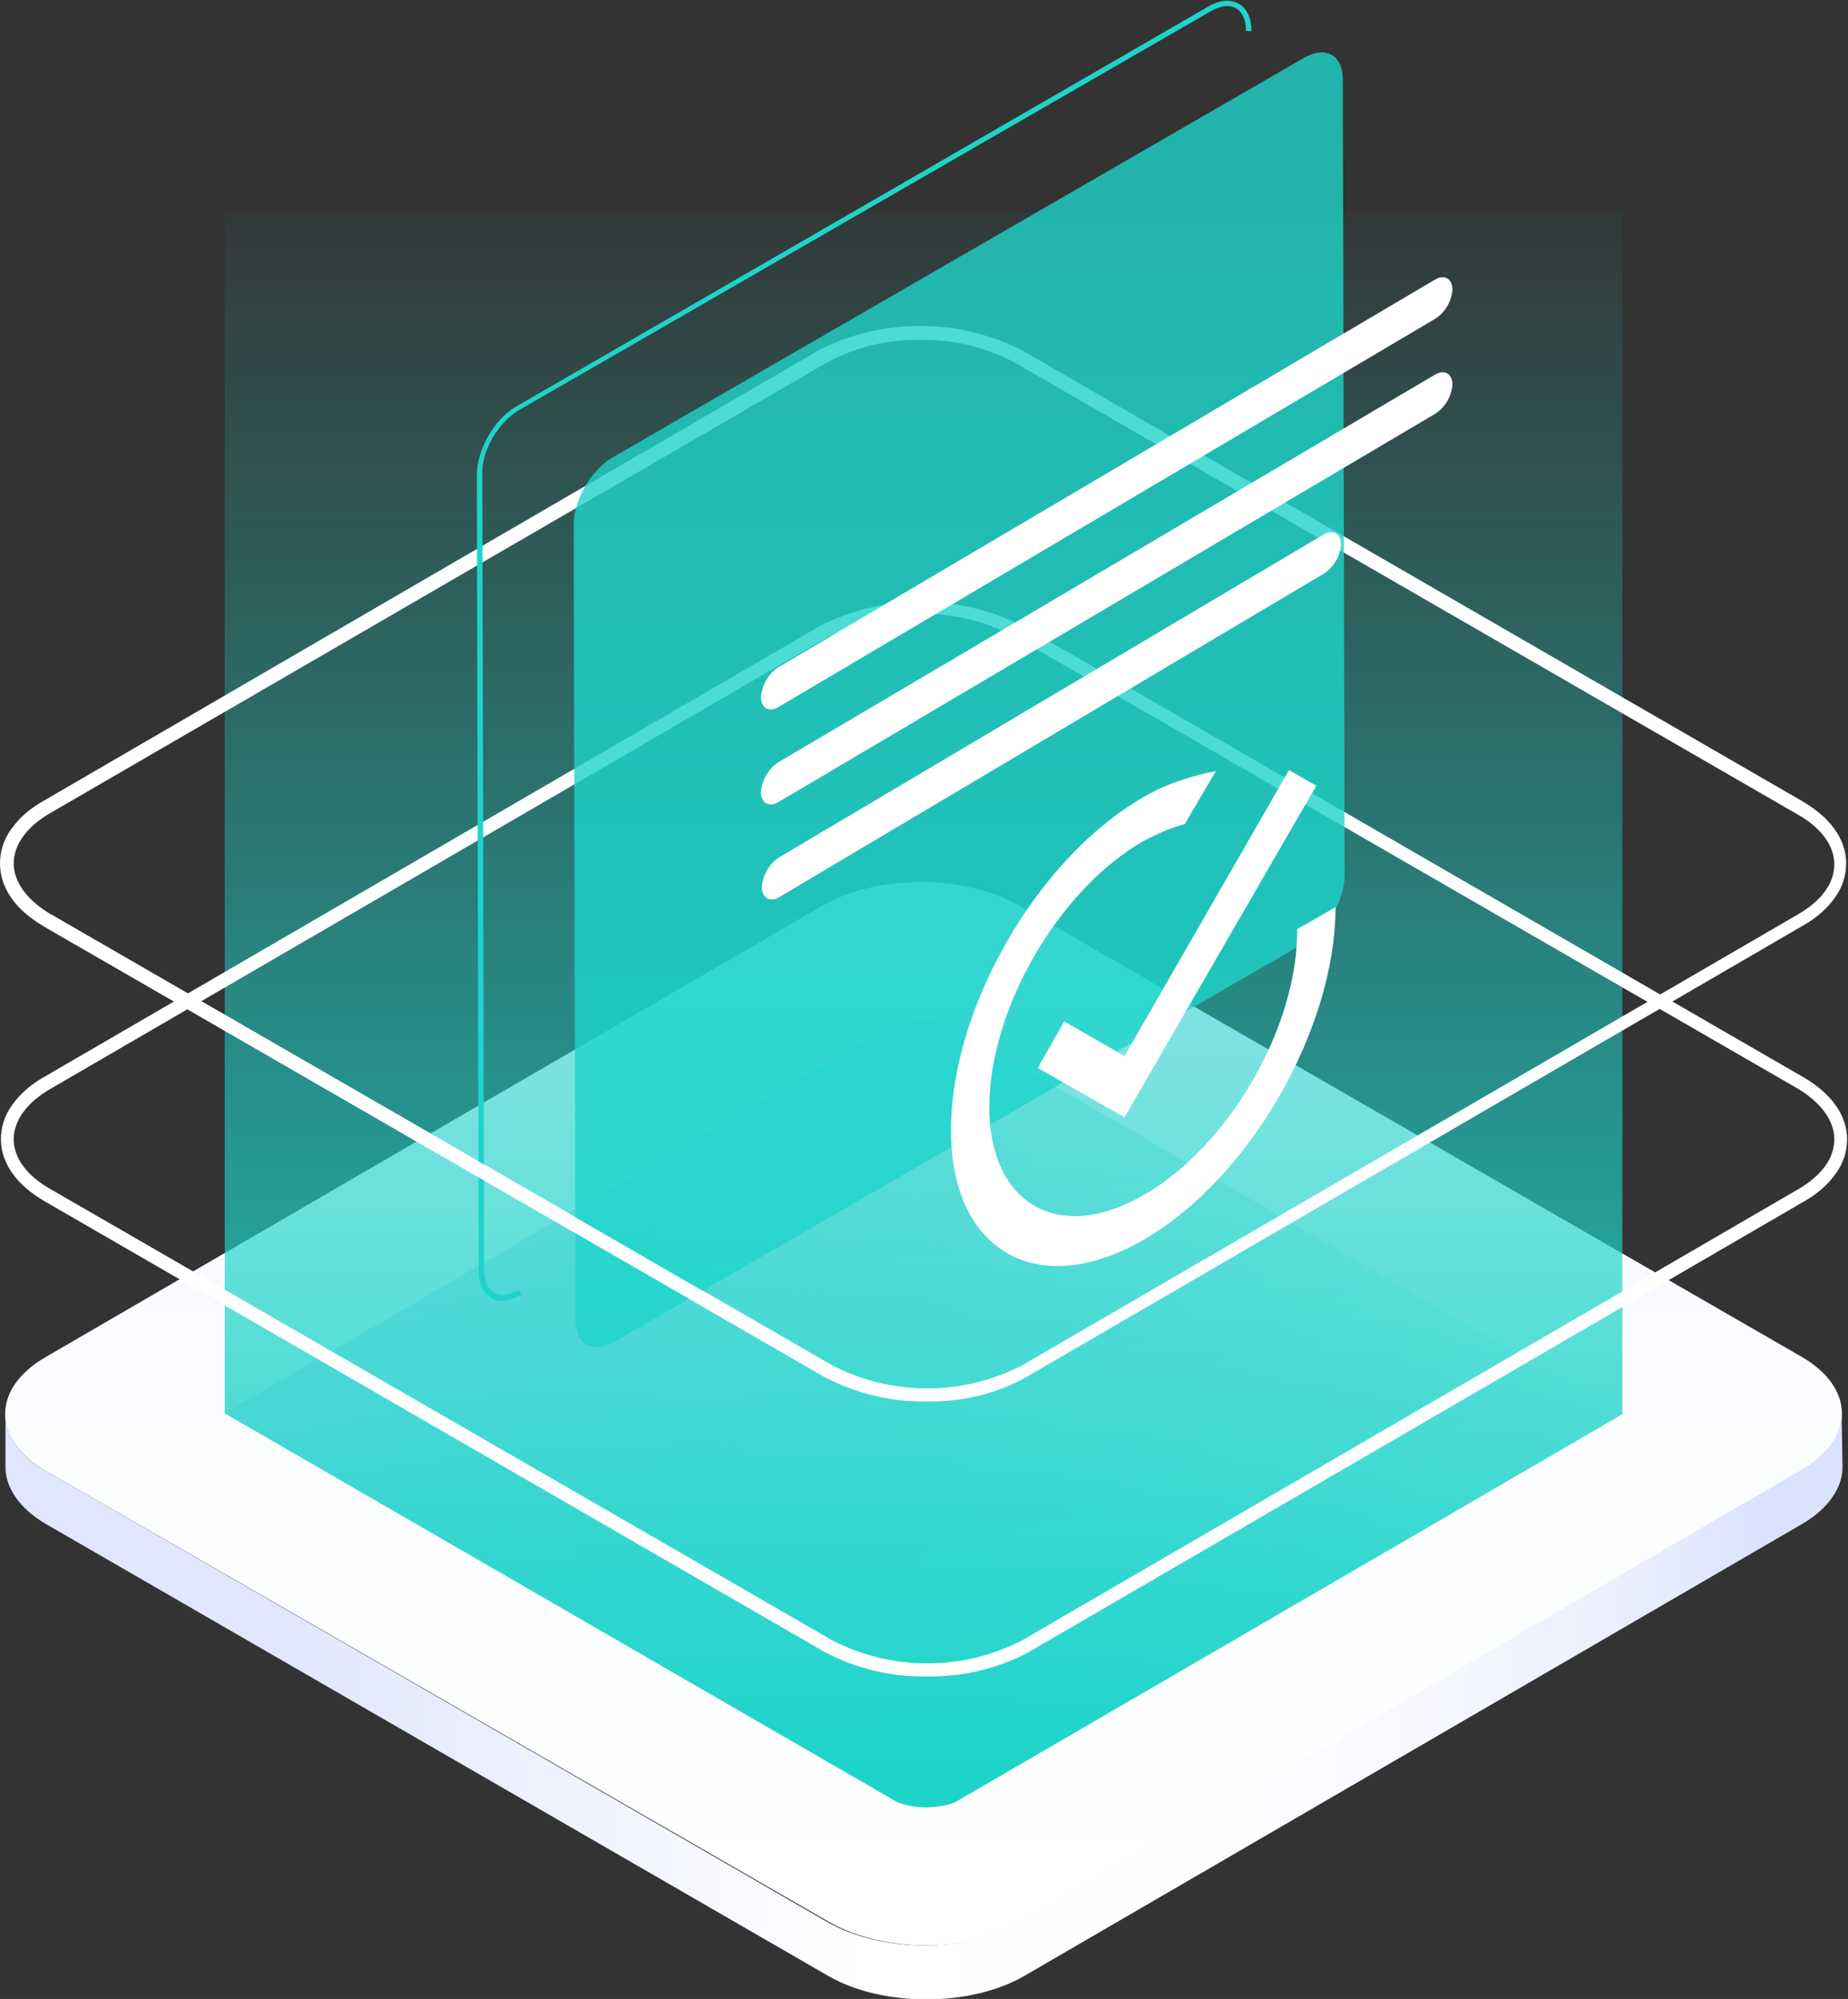 <?xml version="1.0" encoding="utf-8"?>
<!-- Generator: Adobe Illustrator 22.1.0, SVG Export Plug-In . SVG Version: 6.00 Build 0)  -->
<svg version="1.1" id="_x30_03" xmlns="http://www.w3.org/2000/svg" xmlns:xlink="http://www.w3.org/1999/xlink" x="0px" y="0px"
	 viewBox="0 0 202.3 218.8" style="enable-background:new 0 0 202.3 218.8;" xml:space="preserve">
<rect x="0" y="0" width="202.3" height="218.8" fill="#333333" stroke="none"/>
<style type="text/css">
	.st0{fill:url(#Path-909_2_);}
	.st1{fill:url(#Path-910_2_);}
	.st2{fill:url(#Path-911_2_);}
	.st3{fill:url(#Path-912_2_);}
	.st4{fill:#FFFFFF;}
	.st5{opacity:0.8;}
	.st6{fill:#1ED4CA;}
</style>
<linearGradient id="Path-909_2_" gradientUnits="userSpaceOnUse" x1="-9022.224" y1="5041.551" x2="-9022.224" y2="5042.551" gradientTransform="matrix(201.086 0 0 -116.424 1814347.125 587169.188)">
	<stop  offset="0" style="stop-color:#FFFFFF"/>
	<stop  offset="0.5" style="stop-color:#FCFDFF"/>
	<stop  offset="0.8" style="stop-color:#F4F7FF"/>
	<stop  offset="1" style="stop-color:#E9EEFF"/>
</linearGradient>
<path id="Path-909_1_" class="st0" d="M197.2,148.5c5.9,3.4,5.9,9,0.1,12.4l-85.1,49.5c-5.9,3.4-15.4,3.4-21.4,0L5,161
	c-5.9-3.4-5.9-9-0.1-12.4l85.2-49.5c5.9-3.4,15.5-3.4,21.4,0L197.2,148.5z"/>
<linearGradient id="Path-910_2_" gradientUnits="userSpaceOnUse" x1="-9022.723" y1="5074.08" x2="-9021.723" y2="5074.08" gradientTransform="matrix(201.08 0 0 -64.091 1814290.125 325390.875)">
	<stop  offset="0.2" style="stop-color:#E0E6FD"/>
	<stop  offset="0.52" style="stop-color:#FFFFFF"/>
	<stop  offset="0.73" style="stop-color:#FCFDFF"/>
	<stop  offset="0.85" style="stop-color:#F4F6FE"/>
	<stop  offset="0.95" style="stop-color:#E6EBFE"/>
	<stop  offset="1" style="stop-color:#DBE2FD"/>
</linearGradient>
<path id="Path-910_1_" class="st1" d="M201.6,154.7c0,2.2-1.4,4.5-4.4,6.2l-85.2,49.5c-5.9,3.4-15.4,3.4-21.4,0L5,161
	c-3-1.7-4.4-4-4.4-6.2l0,0v5.8l0,0c0,2.2,1.5,4.5,4.4,6.2l85.7,49.5c5.9,3.4,15.5,3.4,21.4,0l85.2-49.5c2.9-1.7,4.4-4,4.4-6.2l0,0
	L201.6,154.7L201.6,154.7z"/>
<linearGradient id="Path-911_2_" gradientUnits="userSpaceOnUse" x1="24.6" y1="154.747" x2="177.6" y2="154.747">
	<stop  offset="0" style="stop-color:#DBE2FD"/>
	<stop  offset="1" style="stop-color:#1ED4CA;stop-opacity:0"/>
</linearGradient>
<path id="Path-911_1_" class="st2" d="M101.4,197.8c-1.1,0-2.1-0.1-3.1-0.5l-73.7-42.6l73.1-42.5c2-0.7,4.2-0.7,6.2,0l73.7,42.6
	l-73.1,42.5C103.5,197.7,102.5,197.8,101.4,197.8z"/>
<linearGradient id="Path-912_2_" gradientUnits="userSpaceOnUse" x1="-9021.309" y1="5028.503" x2="-9021.309" y2="5029.503" gradientTransform="matrix(153 0 0 -174.45 1380361.375 877420.062)">
	<stop  offset="0" style="stop-color:#1ED4CA"/>
	<stop  offset="0.144" style="stop-color:#1ED4CA;stop-opacity:0.856"/>
	<stop  offset="1" style="stop-color:#1ED4CA;stop-opacity:0"/>
</linearGradient>
<path id="Path-912_1_" class="st3" d="M24.6,23.3v131.4l73.7,42.6c2,0.7,4.2,0.7,6.2,0l73.1-42.5V23.3H24.6z"/>
<path id="Shape-53_1_" class="st4" d="M101.9,183.5c-0.2,0-0.3,0-0.5,0c-0.1,0-0.3,0-0.4,0c-3.7,0-7.3-0.9-10.6-2.6L4.9,131.5
	c-3.1-1.8-4.8-4.2-4.8-6.8c0-1.3,0.4-2.6,1.2-3.7c0.9-1.3,2.1-2.3,3.5-3.1l85-49.4c6.9-3.5,15.2-3.5,22.1,0l85.5,49.4
	c3.1,1.8,4.8,4.2,4.8,6.8c0,1.3-0.4,2.6-1.2,3.7c-0.9,1.3-2.1,2.3-3.5,3.1l-85,49.4C109.3,182.6,105.6,183.5,101.9,183.5z
	 M100.4,67.3c-3.4,0-6.8,0.9-9.9,2.5l-85,49.4c-2.6,1.5-4,3.5-4,5.5s1.4,4,4.1,5.5l85.6,49.4c6.5,3.3,14.1,3.3,20.6,0l85-49.4
	c2.6-1.5,4-3.4,4-5.5c0-2-1.4-4-4.1-5.6l-85.6-49.4c-3-1.6-6.4-2.5-9.9-2.5c-0.1,0-0.3,0-0.4,0S100.5,67.3,100.4,67.3z"/>
<path id="Shape-54_1_" class="st4" d="M101.9,153.4c-0.2,0-0.3,0-0.5,0c-0.1,0-0.3,0-0.4,0c-3.7,0-7.3-0.9-10.6-2.6L4.8,101.4
	C1.7,99.6,0,97.2,0,94.5c0-1.3,0.4-2.6,1.2-3.7c0.9-1.3,2.1-2.3,3.5-3.1l85-49.4c6.9-3.5,15.1-3.5,22.1,0l85.5,49.4
	c3.1,1.8,4.8,4.2,4.8,6.8c0,1.3-0.4,2.6-1.2,3.7c-0.9,1.3-2.1,2.3-3.5,3.1l-85,49.4C109.2,152.5,105.6,153.4,101.9,153.4z
	 M100.4,37.2c-3.4,0-6.8,0.8-9.9,2.5L5.5,89c-2.6,1.5-4,3.5-4,5.5c0,2,1.4,4,4.1,5.6l85.6,49.4c6.5,3.3,14.1,3.3,20.6,0l85-49.4
	c2.6-1.5,4-3.4,4-5.5c0-2-1.4-4-4.1-5.5l-85.6-49.4c-3-1.6-6.4-2.5-9.9-2.5c-0.1,0-0.3,0-0.4,0S100.5,37.2,100.4,37.2z"/>
<g id="Group-75_1_" transform="translate(46 26)" class="st5">
	<g>
		<path id="Path-758_9_" class="st6" d="M96.8-19.7c2.3-1.3,4.2-0.3,4.2,2.4l0.2,87.1c0,2.7-1.9,5.9-4.2,7.3l-75.8,43.8
			c-2.3,1.3-4.2,0.3-4.2-2.4l-0.2-87.1c0-2.7,1.9-5.9,4.2-7.3L96.8-19.7z"/>
	</g>
</g>
<path id="Path-759_1_" class="st6" d="M55,142.4c-0.4,0-0.9-0.1-1.2-0.3c-0.9-0.5-1.4-1.6-1.4-3l-0.2-87.1c0-2.8,1.9-6.1,4.3-7.5
	l75.8-43.8c1.2-0.7,2.4-0.8,3.3-0.3s1.4,1.6,1.4,3h-0.6c0-1.2-0.4-2.1-1.1-2.5c-0.7-0.4-1.6-0.3-2.7,0.3L56.8,44.9
	c-2.2,1.3-4.1,4.4-4,7l0.2,87.1c0,1.2,0.4,2.1,1.1,2.5c0.7,0.4,1.6,0.3,2.7-0.3l0.3,0.5C56.5,142.1,55.8,142.3,55,142.4L55,142.4z"
	/>
<path id="Path-761_1_" class="st4" d="M144.9,58.5c1-0.6,1.9-0.1,1.9,1.1c-0.1,1.3-0.8,2.5-1.9,3.2L85.3,98.2
	c-1,0.6-1.9,0.1-1.9-1.1c0.1-1.3,0.8-2.5,1.8-3.2L144.9,58.5z"/>
<path id="Path-762_1_" class="st4" d="M157.1,41c1-0.6,1.9-0.1,1.9,1.1c-0.1,1.3-0.8,2.5-1.9,3.2L85.2,87.8c-1,0.6-1.9,0.1-1.9-1.1
	c0.1-1.3,0.8-2.5,1.8-3.2L157.1,41z"/>
<path id="Path-763_1_" class="st4" d="M157.1,30.6c1-0.6,1.9-0.1,1.9,1.1c-0.1,1.3-0.8,2.5-1.9,3.2L85.2,77.4
	c-1,0.6-1.9,0.1-1.9-1.1c0.1-1.3,0.8-2.5,1.8-3.2L157.1,30.6z"/>
<g>
	<g>
		<polygon class="st4" points="116.5,111.8 123.1,115.6 141.1,84.3 144.1,86 123.1,122.3 113.6,116.9 		"/>
	</g>
	<g>
		<path class="st4" d="M142,101.7l4.2-2.4c0,13.3-9.4,29.7-21,36.4c-11.6,6.7-21.1,1.3-21.1-12c0-13.3,9.4-29.7,21-36.4
			c2.7-1.6,5.5-2.4,8-2.9l-3.4,5.8c-1.5,0.4-2.9,1-4.6,1.9c-9.3,5.4-16.8,18.4-16.8,29.1c0,10.6,7.6,15,16.9,9.6
			C134.5,125.5,142.1,112.4,142,101.7z"/>
	</g>
</g>
<polygon class="st4" points="5.6,100.1 91.1,149.5 90.4,150.8 4.8,101.4 "/>
</svg>

